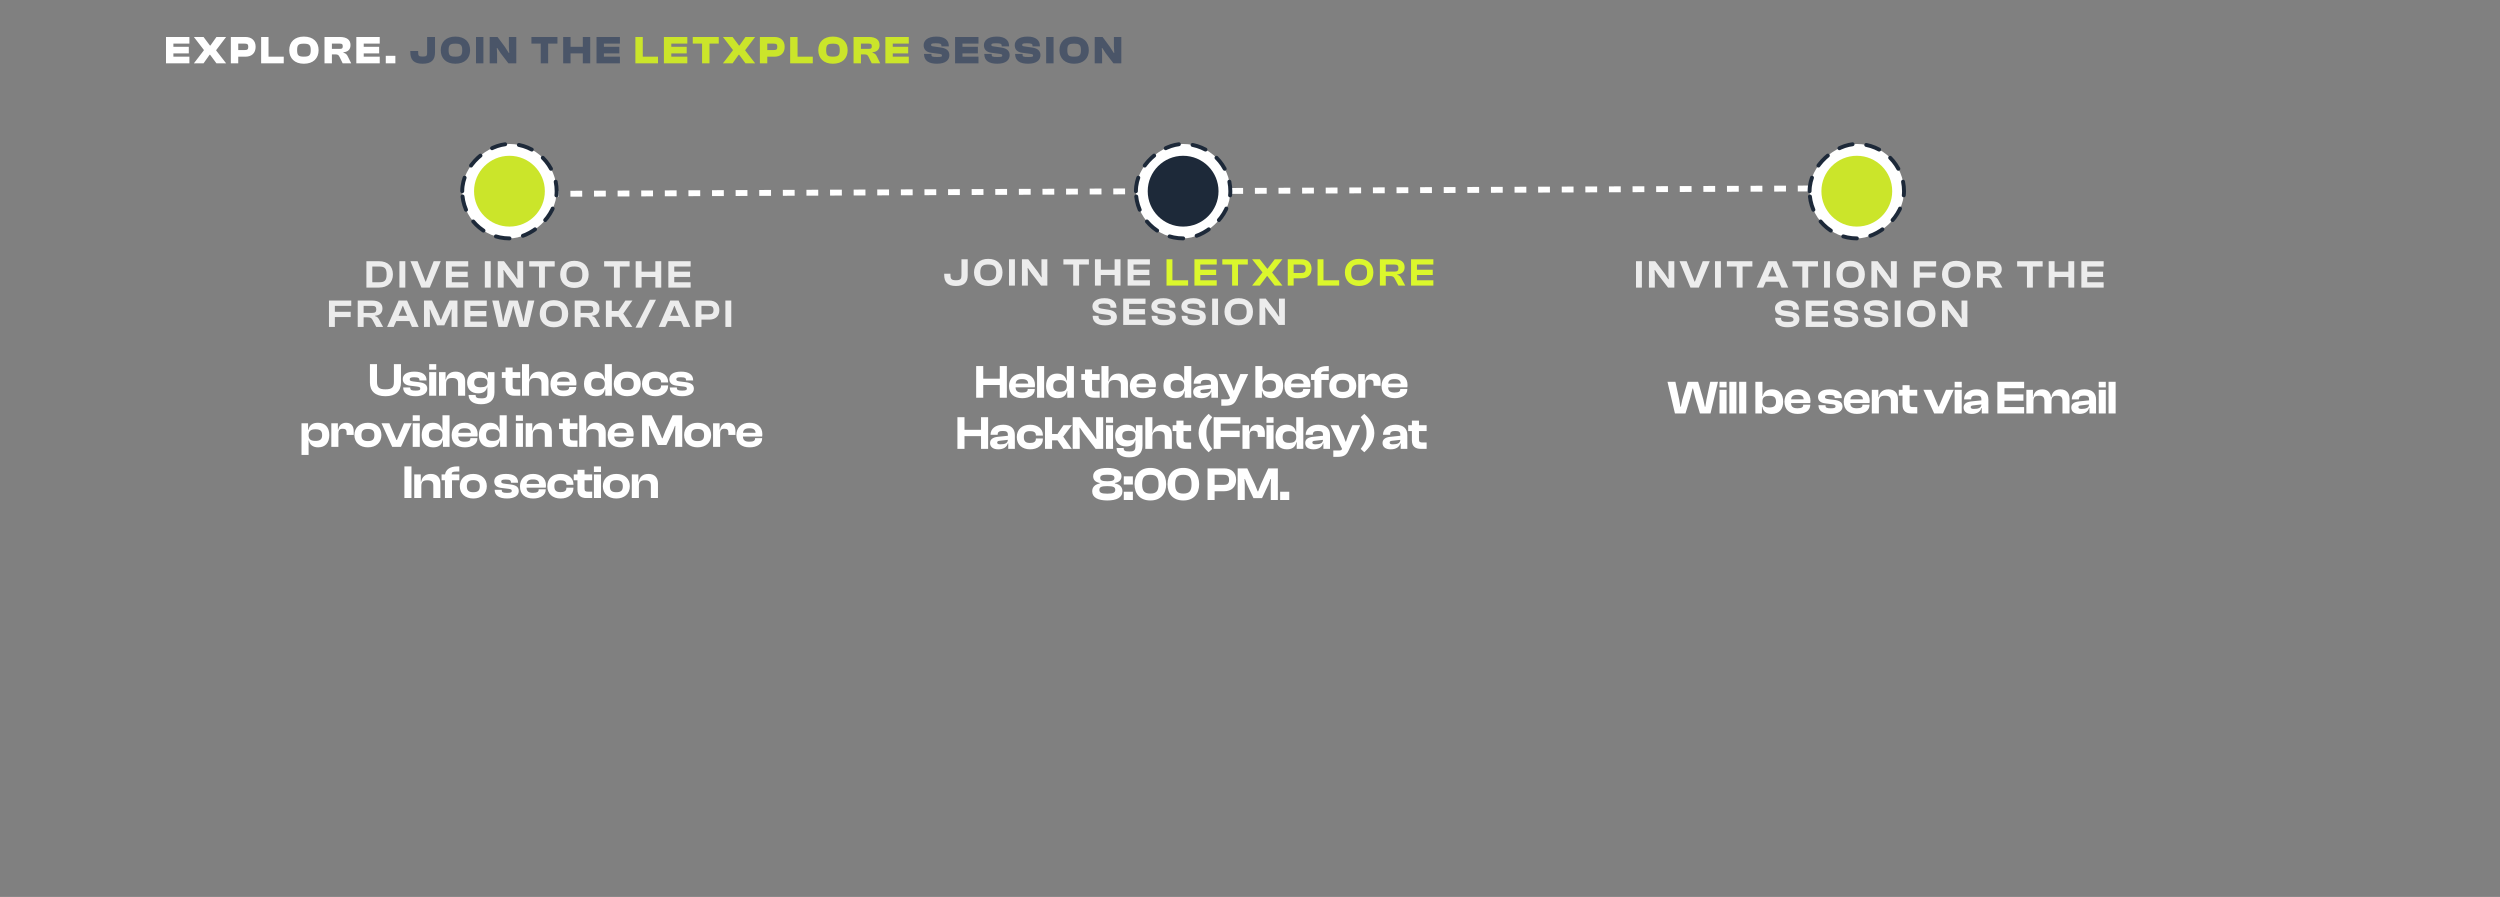 <svg width="1271" height="456" viewBox="0 0 1271 456" fill="none" xmlns="http://www.w3.org/2000/svg">
<rect x="0" y="0" width="1271" height="456" fill="#808080" stroke="none"/>
<g clip-path="url(#clip0_487_1300)">
<path d="M96.293 32.2H84.393V18.8H96.293V22.18H88.153V23.78H95.993V27.14H88.153V28.82H96.293V32.2ZM103.482 32.2H98.562L103.622 25.62V25.36L98.562 18.8H103.482L106.722 23.14H106.982L110.042 18.8H114.962L109.922 25.44V25.7L114.962 32.2H110.042L106.822 27.84H106.562L103.482 32.2ZM121.118 32.2H117.358V18.8H124.778C127.958 18.8 129.958 20.62 129.958 23.8C129.958 26.98 127.958 28.82 124.778 28.82H121.118V32.2ZM124.358 22.18H121.118V25.44H124.358C125.678 25.44 126.218 25.18 126.218 23.8C126.218 22.44 125.678 22.18 124.358 22.18ZM144.256 32.2H132.756V18.8H136.516V28.82H144.256V32.2ZM154.476 32.4C149.816 32.4 147.056 29.68 147.056 25.5C147.056 21.32 149.816 18.6 154.476 18.6C159.256 18.6 161.976 21.32 161.976 25.5C161.976 29.68 159.256 32.4 154.476 32.4ZM154.476 28.8C157.196 28.8 157.976 28.16 157.976 25.5C157.976 22.84 157.196 22.2 154.476 22.2C151.756 22.2 151.056 22.84 151.056 25.5C151.056 28.16 151.756 28.8 154.476 28.8ZM168.739 32.2H164.979V18.8H172.799C176.339 18.8 178.199 20.28 178.199 22.9C178.199 25.02 177.139 26.28 174.579 26.6V26.8C175.959 27.16 176.399 27.82 176.899 28.84L178.559 32.2H174.219L172.619 28.92C172.139 27.92 171.739 27.64 170.279 27.64H168.739V32.2ZM168.739 22.18V24.84H172.759C173.859 24.84 174.259 24.64 174.259 23.5C174.259 22.44 173.859 22.18 172.759 22.18H168.739ZM193.059 32.2H181.159V18.8H193.059V22.18H184.919V23.78H192.759V27.14H184.919V28.82H193.059V32.2ZM201.007 32.2H196.127V28.36H201.007V32.2Z" fill="white"/>
<path d="M214.855 32.4C210.275 32.4 208.595 30.34 208.595 26.46V25.94H212.595V26.42C212.595 28.24 212.695 28.76 214.855 28.76C216.995 28.76 217.155 28.28 217.155 26.62V18.8H221.155V26.66C221.155 30.4 219.455 32.4 214.855 32.4ZM231.496 32.4C226.836 32.4 224.076 29.68 224.076 25.5C224.076 21.32 226.836 18.6 231.496 18.6C236.276 18.6 238.996 21.32 238.996 25.5C238.996 29.68 236.276 32.4 231.496 32.4ZM231.496 28.8C234.216 28.8 234.996 28.16 234.996 25.5C234.996 22.84 234.216 22.2 231.496 22.2C228.776 22.2 228.076 22.84 228.076 25.5C228.076 28.16 228.776 28.8 231.496 28.8ZM245.758 32.2H241.998V18.8H245.758V32.2ZM252.719 32.2H248.959V18.8H252.959L256.679 23.82L258.639 26.9H258.899L258.719 23.98V18.8H262.479V32.2H258.479L254.519 27.04L252.819 24.4H252.559L252.719 26.96V32.2ZM278.679 32.2H274.919V22.18H270.179V18.8H283.399V22.18H278.679V32.2ZM290.067 32.2H286.307V18.8H290.067V23.78H296.307V18.8H300.067V32.2H296.307V27.16H290.067V32.2ZM315.168 32.2H303.268V18.8H315.168V22.18H307.028V23.78H314.868V27.14H307.028V28.82H315.168V32.2ZM476.385 32.4C472.285 32.4 469.785 30.94 469.785 27.54V27.42H473.545V27.84C473.545 28.74 473.865 28.98 476.385 28.98C478.665 28.98 478.905 28.8 478.905 28.2C478.905 27.72 478.645 27.52 477.545 27.38L473.345 26.82C470.845 26.48 469.585 25.14 469.585 22.98C469.585 20.84 471.245 18.6 476.085 18.6C480.345 18.6 482.385 20.46 482.385 23.46V23.58H478.625V23.28C478.625 22.32 478.205 22 475.685 22C473.765 22 473.345 22.26 473.345 22.84C473.345 23.26 473.585 23.46 474.305 23.56L478.505 24.18C481.785 24.66 482.665 26.34 482.665 28.06C482.665 30.36 480.905 32.4 476.385 32.4ZM497.457 32.2H485.557V18.8H497.457V22.18H489.317V23.78H497.157V27.14H489.317V28.82H497.457V32.2ZM507.026 32.4C502.926 32.4 500.426 30.94 500.426 27.54V27.42H504.186V27.84C504.186 28.74 504.506 28.98 507.026 28.98C509.306 28.98 509.546 28.8 509.546 28.2C509.546 27.72 509.286 27.52 508.186 27.38L503.986 26.82C501.486 26.48 500.226 25.14 500.226 22.98C500.226 20.84 501.886 18.6 506.726 18.6C510.986 18.6 513.026 20.46 513.026 23.46V23.58H509.266V23.28C509.266 22.32 508.846 22 506.326 22C504.406 22 503.986 22.26 503.986 22.84C503.986 23.26 504.226 23.46 504.946 23.56L509.146 24.18C512.426 24.66 513.306 26.34 513.306 28.06C513.306 30.36 511.546 32.4 507.026 32.4ZM522.698 32.4C518.598 32.4 516.098 30.94 516.098 27.54V27.42H519.858V27.84C519.858 28.74 520.178 28.98 522.698 28.98C524.978 28.98 525.218 28.8 525.218 28.2C525.218 27.72 524.958 27.52 523.858 27.38L519.658 26.82C517.158 26.48 515.898 25.14 515.898 22.98C515.898 20.84 517.558 18.6 522.398 18.6C526.658 18.6 528.698 20.46 528.698 23.46V23.58H524.938V23.28C524.938 22.32 524.518 22 521.998 22C520.078 22 519.658 22.26 519.658 22.84C519.658 23.26 519.898 23.46 520.618 23.56L524.818 24.18C528.098 24.66 528.978 26.34 528.978 28.06C528.978 30.36 527.218 32.4 522.698 32.4ZM535.63 32.2H531.87V18.8H535.63V32.2ZM546.05 32.4C541.39 32.4 538.63 29.68 538.63 25.5C538.63 21.32 541.39 18.6 546.05 18.6C550.83 18.6 553.55 21.32 553.55 25.5C553.55 29.68 550.83 32.4 546.05 32.4ZM546.05 28.8C548.77 28.8 549.55 28.16 549.55 25.5C549.55 22.84 548.77 22.2 546.05 22.2C543.33 22.2 542.63 22.84 542.63 25.5C542.63 28.16 543.33 28.8 546.05 28.8ZM560.313 32.2H556.553V18.8H560.553L564.273 23.82L566.233 26.9H566.493L566.313 23.98V18.8H570.073V32.2H566.073L562.113 27.04L560.413 24.4H560.153L560.313 26.96V32.2Z" fill="#4A5568"/>
<path d="M334.53 32.2H323.03V18.8H326.79V28.82H334.53V32.2ZM349.43 32.2H337.53V18.8H349.43V22.18H341.29V23.78H349.13V27.14H341.29V28.82H349.43V32.2ZM360.698 32.2H356.938V22.18H352.198V18.8H365.418V22.18H360.698V32.2ZM372.447 32.2H367.527L372.587 25.62V25.36L367.527 18.8H372.447L375.687 23.14H375.947L379.007 18.8H383.927L378.887 25.44V25.7L383.927 32.2H379.007L375.787 27.84H375.527L372.447 32.2ZM390.083 32.2H386.323V18.8H393.743C396.923 18.8 398.923 20.62 398.923 23.8C398.923 26.98 396.923 28.82 393.743 28.82H390.083V32.2ZM393.323 22.18H390.083V25.44H393.323C394.643 25.44 395.183 25.18 395.183 23.8C395.183 22.44 394.643 22.18 393.323 22.18ZM413.221 32.2H401.721V18.8H405.481V28.82H413.221V32.2ZM423.441 32.4C418.781 32.4 416.021 29.68 416.021 25.5C416.021 21.32 418.781 18.6 423.441 18.6C428.221 18.6 430.941 21.32 430.941 25.5C430.941 29.68 428.221 32.4 423.441 32.4ZM423.441 28.8C426.161 28.8 426.941 28.16 426.941 25.5C426.941 22.84 426.161 22.2 423.441 22.2C420.721 22.2 420.021 22.84 420.021 25.5C420.021 28.16 420.721 28.8 423.441 28.8ZM437.704 32.2H433.944V18.8H441.764C445.304 18.8 447.164 20.28 447.164 22.9C447.164 25.02 446.104 26.28 443.544 26.6V26.8C444.924 27.16 445.364 27.82 445.864 28.84L447.524 32.2H443.184L441.584 28.92C441.104 27.92 440.704 27.64 439.244 27.64H437.704V32.2ZM437.704 22.18V24.84H441.724C442.824 24.84 443.224 24.64 443.224 23.5C443.224 22.44 442.824 22.18 441.724 22.18H437.704ZM462.023 32.2H450.123V18.8H462.023V22.18H453.883V23.78H461.723V27.14H453.883V28.82H462.023V32.2Z" fill="#CBE52A"/>
<line x1="241.994" y1="98.7" x2="947.994" y2="95.708" stroke="white" stroke-width="3" stroke-dasharray="6 6"/>
<rect x="235" y="121.2" width="48" height="48" rx="24" transform="rotate(-90 235 121.2)" fill="white"/>
<rect x="235" y="121.2" width="48" height="48" rx="24" transform="rotate(-90 235 121.2)" stroke="#1D2939" stroke-width="2" stroke-linecap="round" stroke-linejoin="round" stroke-dasharray="7 7"/>
<circle cx="259" cy="97.2" r="18" transform="rotate(-90 259 97.2)" fill="#CBE52A"/>
<rect x="577.5" y="121.2" width="48" height="48" rx="24" transform="rotate(-90 577.5 121.2)" fill="white"/>
<rect x="577.5" y="121.2" width="48" height="48" rx="24" transform="rotate(-90 577.5 121.2)" stroke="#1D2939" stroke-width="2" stroke-linecap="round" stroke-linejoin="round" stroke-dasharray="7 7"/>
<circle cx="601.5" cy="97.2" r="18" transform="rotate(-90 601.5 97.2)" fill="#1D2939"/>
<rect x="920" y="121.2" width="48" height="48" rx="24" transform="rotate(-90 920 121.2)" fill="white"/>
<rect x="920" y="121.2" width="48" height="48" rx="24" transform="rotate(-90 920 121.2)" stroke="#1D2939" stroke-width="2" stroke-linecap="round" stroke-linejoin="round" stroke-dasharray="7 7"/>
<circle cx="944" cy="97.2" r="18" transform="rotate(-90 944 97.2)" fill="#CBE52A"/>
<path d="M192.738 146.2H186.278V132.8H192.738C197.038 132.8 199.758 135.3 199.758 139.5C199.758 143.7 197.038 146.2 192.738 146.2ZM192.738 135.5H189.278V143.5H192.738C195.458 143.5 196.558 142.72 196.558 139.5C196.558 136.28 195.458 135.5 192.738 135.5ZM206.06 146.2H203.06V132.8H206.06V146.2ZM218.51 146.2H214.23L208.67 132.8H212.29L216.31 143.16H216.51L220.47 132.8H224.07L218.51 146.2ZM238.048 146.2H226.708V132.8H238.048V135.5H229.708V138.12H237.748V140.8H229.708V143.5H238.048V146.2ZM249.489 146.2H246.489V132.8H249.489V146.2ZM256.06 146.2H253.06V132.8H256.26L261.06 139.14L262.9 141.96H263.12L262.98 139.26V132.8H265.98V146.2H262.78L257.84 139.8L256.14 137.28H255.94L256.06 139.74V146.2ZM277.031 146.2H274.031V135.5H269.051V132.8H282.011V135.5H277.031V146.2ZM291.987 146.4C287.547 146.4 284.787 143.68 284.787 139.5C284.787 135.32 287.547 132.6 291.987 132.6C296.527 132.6 299.267 135.32 299.267 139.5C299.267 143.68 296.527 146.4 291.987 146.4ZM291.987 143.52C294.927 143.52 296.067 142.48 296.067 139.5C296.067 136.52 294.927 135.48 291.987 135.48C289.047 135.48 287.967 136.52 287.967 139.5C287.967 142.48 289.047 143.52 291.987 143.52ZM315.121 146.2H312.121V135.5H307.141V132.8H320.101V135.5H315.121V146.2ZM326.177 146.2H323.177V132.8H326.177V138.12H333.177V132.8H336.177V146.2H333.177V140.82H326.177V146.2ZM351.126 146.2H339.786V132.8H351.126V135.5H342.786V138.12H350.826V140.8H342.786V143.5H351.126V146.2ZM170.245 166.2H167.245V152.8H178.585V155.5H170.245V158.52H178.285V161.2H170.245V166.2ZM184.863 166.2H181.863V152.8H189.263C192.563 152.8 194.443 154.26 194.443 156.82C194.443 159 193.183 160.3 190.663 160.54V160.7C191.863 161.02 192.323 161.66 192.822 162.6L194.763 166.2H191.283L189.443 162.72C188.903 161.68 188.403 161.34 186.843 161.34H184.863V166.2ZM184.863 155.5V159.08H189.243C190.663 159.08 191.303 158.68 191.303 157.28C191.303 155.96 190.663 155.5 189.243 155.5H184.863ZM200.17 166.2H196.81L202.67 152.8H206.95L212.85 166.2H209.41L208.15 163.24H201.45L200.17 166.2ZM203.87 157.62L202.61 160.54H206.99L205.73 157.62L204.91 155.54H204.69L203.87 157.62ZM218.55 166.2H215.55V152.8H219.61L222.75 159.4L224.01 162.54H224.23L225.45 159.4L228.49 152.8H232.57V166.2H229.57V159.4L229.67 157.3H229.45L228.67 159.4L225.87 165.4H222.23L219.43 159.4L218.65 157.3H218.43L218.55 159.4V166.2ZM247.484 166.2H236.144V152.8H247.484V155.5H239.144V158.12H247.184V160.8H239.144V163.5H247.484V166.2ZM257.879 166.2H253.419L250.259 152.8H253.619L255.239 160.4L255.699 163.34H255.919L256.539 160.4L258.779 152.8H263.239L265.459 160.4L266.079 163.34H266.299L266.759 160.4L268.379 152.8H271.659L268.479 166.2H264.019L262.019 159.5L261.079 155.64H260.859L259.919 159.5L257.879 166.2ZM281.595 166.4C277.155 166.4 274.395 163.68 274.395 159.5C274.395 155.32 277.155 152.6 281.595 152.6C286.135 152.6 288.875 155.32 288.875 159.5C288.875 163.68 286.135 166.4 281.595 166.4ZM281.595 163.52C284.535 163.52 285.675 162.48 285.675 159.5C285.675 156.52 284.535 155.48 281.595 155.48C278.655 155.48 277.575 156.52 277.575 159.5C277.575 162.48 278.655 163.52 281.595 163.52ZM295.183 166.2H292.183V152.8H299.583C302.883 152.8 304.763 154.26 304.763 156.82C304.763 159 303.503 160.3 300.983 160.54V160.7C302.183 161.02 302.643 161.66 303.143 162.6L305.083 166.2H301.603L299.763 162.72C299.223 161.68 298.723 161.34 297.163 161.34H295.183V166.2ZM295.183 155.5V159.08H299.563C300.983 159.08 301.623 158.68 301.623 157.28C301.623 155.96 300.983 155.5 299.563 155.5H295.183ZM311.03 166.2H308.03V152.8H311.03V158.12H314.37L317.93 152.8H321.53L316.87 159.4L321.47 166.2H317.87L314.41 161.04H311.03V166.2ZM326.288 166.6H323.088L330.288 152.4H333.488L326.288 166.6ZM338.24 166.2H334.88L340.74 152.8H345.02L350.92 166.2H347.48L346.22 163.24H339.52L338.24 166.2ZM341.94 157.62L340.68 160.54H345.06L343.8 157.62L342.98 155.54H342.76L341.94 157.62ZM356.62 166.2H353.62V152.8H360.62C363.72 152.8 365.72 154.56 365.72 157.64C365.72 160.72 363.72 162.5 360.62 162.5H356.62V166.2ZM360.3 155.5H356.62V159.8H360.3C361.96 159.8 362.74 159.32 362.74 157.64C362.74 156 361.96 155.5 360.3 155.5ZM371.784 166.2H368.784V152.8H371.784V166.2Z" fill="white" fill-opacity="0.85"/>
<path d="M195.963 201.44C190.731 201.44 188.067 198.8 188.067 194.48V185.12H191.667V194.216C191.667 196.952 192.699 197.936 195.963 197.936C199.251 197.936 200.259 196.952 200.259 194.216V185.12H203.859V194.48C203.859 198.8 201.219 201.44 195.963 201.44ZM211.264 201.44C207.208 201.44 204.976 199.856 204.976 197.072V197H208.576V197.216C208.576 198.296 209.248 198.584 211.288 198.584C213.208 198.584 213.664 198.272 213.664 197.552C213.664 196.88 213.304 196.688 211.888 196.496L208.504 196.088C206.104 195.824 204.76 194.744 204.76 192.728C204.76 190.616 206.56 188.936 210.688 188.936C214.624 188.936 216.856 190.424 216.856 193.352V193.424H213.256V193.28C213.256 192.296 212.776 191.792 210.568 191.792C208.768 191.792 208.312 192.104 208.312 192.872C208.312 193.496 208.648 193.76 210.232 193.952L212.8 194.264C216.016 194.624 217.216 195.704 217.216 197.696C217.216 199.952 214.984 201.44 211.264 201.44ZM221.788 187.952H218.188V185.12H221.788V187.952ZM221.788 201.2H218.188V189.176H221.788V201.2ZM226.792 201.2H223.192V189.176H226.528V192.872H226.744C227.056 190.856 228.496 188.936 231.64 188.936C234.928 188.936 236.488 191.048 236.488 193.712V201.2H232.888V194.912C232.888 192.992 232.096 192.176 229.888 192.176C227.608 192.176 226.792 193.088 226.792 195.128V201.2ZM243.11 199.976C239.534 199.976 237.47 197.84 237.47 194.456C237.47 191.096 239.654 188.936 243.254 188.936C245.702 188.936 247.454 189.992 247.838 192.08H248.03V189.176H251.39V199.448C251.39 203.648 248.846 205.52 244.55 205.52C240.662 205.52 238.214 203.792 238.214 200.768H241.814C241.814 202.112 242.342 202.52 244.79 202.52C247.094 202.52 247.79 202.04 247.79 199.688V196.976H247.598C247.214 198.752 245.798 199.976 243.11 199.976ZM241.094 194.456C241.094 196.232 242.102 196.88 244.358 196.88C246.662 196.88 247.79 196.232 247.79 194.576V194.312C247.79 192.68 246.638 192.056 244.406 192.056C242.102 192.056 241.094 192.68 241.094 194.456ZM264.514 201.2H261.538C258.73 201.2 257.026 199.88 257.026 196.856V192.152H255.13V189.176H257.026V186.848H260.626V189.176H264.514V192.152H260.626V196.448C260.626 197.648 261.082 197.96 262.354 197.96H264.514V201.2ZM268.982 201.2H265.382V185.12H268.982V192.848H269.174C269.558 190.808 270.974 188.936 274.046 188.936C277.286 188.936 278.87 191.048 278.87 193.832V201.2H275.27V194.912C275.27 192.896 274.406 192.176 272.15 192.176C269.726 192.176 268.982 193.16 268.982 195.176V201.2ZM286.591 201.44C282.583 201.44 279.847 199.472 279.847 195.2C279.847 191.36 282.559 188.936 286.519 188.936C290.455 188.936 293.071 191 293.071 194.768C293.071 195.2 293.023 195.512 292.975 195.92H283.183C283.279 197.768 284.143 198.56 286.471 198.56C288.607 198.56 289.351 198.008 289.351 196.976V196.736H292.951V197C292.951 199.616 290.407 201.44 286.591 201.44ZM286.447 191.744C284.311 191.744 283.399 192.464 283.231 194.024H289.615C289.519 192.44 288.559 191.744 286.447 191.744ZM302.716 201.44C298.972 201.44 296.908 198.992 296.908 195.2C296.908 191.36 298.948 188.936 302.524 188.936C305.38 188.936 306.844 190.352 307.252 192.368H307.468V185.12H311.068V201.2H307.708V197.864H307.516C307.06 200.24 305.476 201.44 302.716 201.44ZM300.556 195.2C300.556 197.384 301.636 198.152 303.94 198.152C306.22 198.152 307.468 197.36 307.468 195.272V195.08C307.468 192.992 306.244 192.224 303.94 192.224C301.636 192.224 300.556 192.992 300.556 195.2ZM318.901 201.44C314.797 201.44 312.037 198.992 312.037 195.2C312.037 191.36 314.797 188.936 318.901 188.936C323.005 188.936 325.765 191.36 325.765 195.2C325.765 198.992 323.005 201.44 318.901 201.44ZM318.901 198.248C321.325 198.248 322.189 197.312 322.189 195.2C322.189 193.088 321.325 192.104 318.901 192.104C316.453 192.104 315.613 193.088 315.613 195.2C315.613 197.312 316.453 198.248 318.901 198.248ZM333.163 201.44C329.035 201.44 326.395 198.992 326.395 195.2C326.395 191.36 329.035 188.936 333.163 188.936C337.027 188.936 339.667 191 339.667 194.12V194.456H336.091V194.264C336.091 192.728 334.963 192.176 333.091 192.176C330.955 192.176 329.971 192.968 329.971 195.2C329.971 197.408 330.955 198.2 333.091 198.2C334.963 198.2 336.091 197.648 336.091 196.112V195.92H339.667V196.256C339.667 199.352 337.027 201.44 333.163 201.44ZM346.808 201.44C342.752 201.44 340.52 199.856 340.52 197.072V197H344.12V197.216C344.12 198.296 344.792 198.584 346.832 198.584C348.752 198.584 349.208 198.272 349.208 197.552C349.208 196.88 348.848 196.688 347.432 196.496L344.048 196.088C341.648 195.824 340.304 194.744 340.304 192.728C340.304 190.616 342.104 188.936 346.232 188.936C350.168 188.936 352.4 190.424 352.4 193.352V193.424H348.8V193.28C348.8 192.296 348.32 191.792 346.112 191.792C344.312 191.792 343.856 192.104 343.856 192.872C343.856 193.496 344.192 193.76 345.776 193.952L348.344 194.264C351.56 194.624 352.76 195.704 352.76 197.696C352.76 199.952 350.528 201.44 346.808 201.44ZM156.887 231.28H153.287V215.176H156.623V218.464H156.863C157.295 216.16 158.831 214.936 161.663 214.936C165.359 214.936 167.423 217.384 167.423 221.2C167.423 225.016 165.407 227.44 161.783 227.44C158.999 227.44 157.463 226.072 157.055 223.96H156.887V231.28ZM156.887 221.368C156.887 223.432 158.135 224.152 160.391 224.152C162.695 224.152 163.775 223.384 163.775 221.2C163.775 218.992 162.695 218.248 160.415 218.248C158.087 218.248 156.887 219.04 156.887 221.176V221.368ZM172.04 227.2H168.44V215.176H171.776V218.368H171.992C172.328 216.424 173.6 214.936 176.024 214.936C178.712 214.936 179.816 216.784 179.816 219.136V221.128H176.216V219.88C176.216 218.56 175.688 217.984 174.224 217.984C172.616 217.984 172.04 218.728 172.04 220.24V227.2ZM187.048 227.44C182.944 227.44 180.184 224.992 180.184 221.2C180.184 217.36 182.944 214.936 187.048 214.936C191.152 214.936 193.912 217.36 193.912 221.2C193.912 224.992 191.152 227.44 187.048 227.44ZM187.048 224.248C189.472 224.248 190.336 223.312 190.336 221.2C190.336 219.088 189.472 218.104 187.048 218.104C184.6 218.104 183.76 219.088 183.76 221.2C183.76 223.312 184.6 224.248 187.048 224.248ZM203.854 227.2H199.414L193.942 215.176H197.95L201.55 223.696H201.79L205.414 215.176H209.35L203.854 227.2ZM213.42 213.952H209.82V211.12H213.42V213.952ZM213.42 227.2H209.82V215.176H213.42V227.2ZM220.201 227.44C216.457 227.44 214.393 224.992 214.393 221.2C214.393 217.36 216.433 214.936 220.009 214.936C222.865 214.936 224.329 216.352 224.737 218.368H224.953V211.12H228.553V227.2H225.193V223.864H225.001C224.545 226.24 222.961 227.44 220.201 227.44ZM218.041 221.2C218.041 223.384 219.121 224.152 221.425 224.152C223.705 224.152 224.953 223.36 224.953 221.272V221.08C224.953 218.992 223.729 218.224 221.425 218.224C219.121 218.224 218.041 218.992 218.041 221.2ZM236.362 227.44C232.354 227.44 229.618 225.472 229.618 221.2C229.618 217.36 232.33 214.936 236.29 214.936C240.226 214.936 242.842 217 242.842 220.768C242.842 221.2 242.794 221.512 242.746 221.92H232.954C233.05 223.768 233.914 224.56 236.242 224.56C238.378 224.56 239.122 224.008 239.122 222.976V222.736H242.722V223C242.722 225.616 240.178 227.44 236.362 227.44ZM236.218 217.744C234.082 217.744 233.17 218.464 233.002 220.024H239.386C239.29 218.44 238.33 217.744 236.218 217.744ZM249.264 227.44C245.52 227.44 243.456 224.992 243.456 221.2C243.456 217.36 245.496 214.936 249.072 214.936C251.928 214.936 253.392 216.352 253.8 218.368H254.016V211.12H257.616V227.2H254.256V223.864H254.064C253.608 226.24 252.024 227.44 249.264 227.44ZM247.104 221.2C247.104 223.384 248.184 224.152 250.488 224.152C252.768 224.152 254.016 223.36 254.016 221.272V221.08C254.016 218.992 252.792 218.224 250.488 218.224C248.184 218.224 247.104 218.992 247.104 221.2ZM265.864 213.952H262.264V211.12H265.864V213.952ZM265.864 227.2H262.264V215.176H265.864V227.2ZM270.869 227.2H267.269V215.176H270.605V218.872H270.821C271.133 216.856 272.573 214.936 275.717 214.936C279.005 214.936 280.565 217.048 280.565 219.712V227.2H276.965V220.912C276.965 218.992 276.173 218.176 273.965 218.176C271.685 218.176 270.869 219.088 270.869 221.128V227.2ZM293.601 227.2H290.625C287.817 227.2 286.113 225.88 286.113 222.856V218.152H284.217V215.176H286.113V212.848H289.713V215.176H293.601V218.152H289.713V222.448C289.713 223.648 290.169 223.96 291.441 223.96H293.601V227.2ZM298.069 227.2H294.469V211.12H298.069V218.848H298.261C298.645 216.808 300.061 214.936 303.133 214.936C306.373 214.936 307.957 217.048 307.957 219.832V227.2H304.357V220.912C304.357 218.896 303.493 218.176 301.237 218.176C298.813 218.176 298.069 219.16 298.069 221.176V227.2ZM315.678 227.44C311.67 227.44 308.934 225.472 308.934 221.2C308.934 217.36 311.646 214.936 315.606 214.936C319.542 214.936 322.158 217 322.158 220.768C322.158 221.2 322.11 221.512 322.062 221.92H312.27C312.366 223.768 313.23 224.56 315.558 224.56C317.694 224.56 318.438 224.008 318.438 222.976V222.736H322.038V223C322.038 225.616 319.494 227.44 315.678 227.44ZM315.534 217.744C313.398 217.744 312.486 218.464 312.318 220.024H318.702C318.606 218.44 317.646 217.744 315.534 217.744ZM330.028 227.2H326.428V211.12H331.3L335.068 219.04L336.58 222.808H336.844L338.308 219.04L341.956 211.12H346.852V227.2H343.252V219.04L343.372 216.52H343.108L342.172 219.04L338.812 226.24H334.444L331.084 219.04L330.148 216.52H329.884L330.028 219.04V227.2ZM354.668 227.44C350.564 227.44 347.804 224.992 347.804 221.2C347.804 217.36 350.564 214.936 354.668 214.936C358.772 214.936 361.532 217.36 361.532 221.2C361.532 224.992 358.772 227.44 354.668 227.44ZM354.668 224.248C357.092 224.248 357.956 223.312 357.956 221.2C357.956 219.088 357.092 218.104 354.668 218.104C352.22 218.104 351.38 219.088 351.38 221.2C351.38 223.312 352.22 224.248 354.668 224.248ZM366.122 227.2H362.522V215.176H365.858V218.368H366.074C366.41 216.424 367.682 214.936 370.106 214.936C372.794 214.936 373.898 216.784 373.898 219.136V221.128H370.298V219.88C370.298 218.56 369.77 217.984 368.306 217.984C366.698 217.984 366.122 218.728 366.122 220.24V227.2ZM381.106 227.44C377.098 227.44 374.362 225.472 374.362 221.2C374.362 217.36 377.074 214.936 381.034 214.936C384.97 214.936 387.586 217 387.586 220.768C387.586 221.2 387.538 221.512 387.49 221.92H377.698C377.794 223.768 378.658 224.56 380.986 224.56C383.122 224.56 383.866 224.008 383.866 222.976V222.736H387.466V223C387.466 225.616 384.922 227.44 381.106 227.44ZM380.962 217.744C378.826 217.744 377.914 218.464 377.746 220.024H384.13C384.034 218.44 383.074 217.744 380.962 217.744ZM209.196 253.2H205.596V237.12H209.196V253.2ZM214.2 253.2H210.6V241.176H213.936V244.872H214.152C214.464 242.856 215.904 240.936 219.048 240.936C222.336 240.936 223.896 243.048 223.896 245.712V253.2H220.296V246.912C220.296 244.992 219.504 244.176 217.296 244.176C215.016 244.176 214.2 245.088 214.2 247.128V253.2ZM229.798 253.2H226.198V244.152H224.494V241.176H226.27C226.654 238.752 228.766 237.12 232.462 237.12H233.518V239.736H231.886C230.302 239.736 229.558 240 229.654 241.176H233.518V244.152H229.798V253.2ZM240.634 253.44C236.53 253.44 233.77 250.992 233.77 247.2C233.77 243.36 236.53 240.936 240.634 240.936C244.738 240.936 247.498 243.36 247.498 247.2C247.498 250.992 244.738 253.44 240.634 253.44ZM240.634 250.248C243.058 250.248 243.922 249.312 243.922 247.2C243.922 245.088 243.058 244.104 240.634 244.104C238.186 244.104 237.346 245.088 237.346 247.2C237.346 249.312 238.186 250.248 240.634 250.248ZM257.784 253.44C253.728 253.44 251.496 251.856 251.496 249.072V249H255.096V249.216C255.096 250.296 255.768 250.584 257.808 250.584C259.728 250.584 260.184 250.272 260.184 249.552C260.184 248.88 259.824 248.688 258.408 248.496L255.024 248.088C252.624 247.824 251.28 246.744 251.28 244.728C251.28 242.616 253.08 240.936 257.208 240.936C261.144 240.936 263.376 242.424 263.376 245.352V245.424H259.776V245.28C259.776 244.296 259.296 243.792 257.088 243.792C255.288 243.792 254.832 244.104 254.832 244.872C254.832 245.496 255.168 245.76 256.752 245.952L259.32 246.264C262.536 246.624 263.736 247.704 263.736 249.696C263.736 251.952 261.504 253.44 257.784 253.44ZM271.092 253.44C267.084 253.44 264.348 251.472 264.348 247.2C264.348 243.36 267.06 240.936 271.02 240.936C274.956 240.936 277.572 243 277.572 246.768C277.572 247.2 277.524 247.512 277.476 247.92H267.684C267.78 249.768 268.644 250.56 270.972 250.56C273.108 250.56 273.852 250.008 273.852 248.976V248.736H277.452V249C277.452 251.616 274.908 253.44 271.092 253.44ZM270.948 243.744C268.812 243.744 267.9 244.464 267.732 246.024H274.116C274.02 244.44 273.06 243.744 270.948 243.744ZM285.027 253.44C280.899 253.44 278.259 250.992 278.259 247.2C278.259 243.36 280.899 240.936 285.027 240.936C288.891 240.936 291.531 243 291.531 246.12V246.456H287.955V246.264C287.955 244.728 286.827 244.176 284.955 244.176C282.819 244.176 281.835 244.968 281.835 247.2C281.835 249.408 282.819 250.2 284.955 250.2C286.827 250.2 287.955 249.648 287.955 248.112V247.92H291.531V248.256C291.531 251.352 288.891 253.44 285.027 253.44ZM301.072 253.2H298.096C295.288 253.2 293.584 251.88 293.584 248.856V244.152H291.688V241.176H293.584V238.848H297.184V241.176H301.072V244.152H297.184V248.448C297.184 249.648 297.64 249.96 298.912 249.96H301.072V253.2ZM305.54 239.952H301.94V237.12H305.54V239.952ZM305.54 253.2H301.94V241.176H305.54V253.2ZM313.353 253.44C309.249 253.44 306.489 250.992 306.489 247.2C306.489 243.36 309.249 240.936 313.353 240.936C317.457 240.936 320.217 243.36 320.217 247.2C320.217 250.992 317.457 253.44 313.353 253.44ZM313.353 250.248C315.777 250.248 316.641 249.312 316.641 247.2C316.641 245.088 315.777 244.104 313.353 244.104C310.905 244.104 310.065 245.088 310.065 247.2C310.065 249.312 310.905 250.248 313.353 250.248ZM324.807 253.2H321.207V241.176H324.543V244.872H324.759C325.071 242.856 326.511 240.936 329.655 240.936C332.943 240.936 334.503 243.048 334.503 245.712V253.2H330.903V246.912C330.903 244.992 330.111 244.176 327.903 244.176C325.623 244.176 324.807 245.088 324.807 247.128V253.2Z" fill="white"/>
<path d="M485.987 145.4C481.647 145.4 480.027 143.3 480.027 139.76V139.18H483.207V139.76C483.207 141.74 483.607 142.48 485.987 142.48C488.347 142.48 488.807 141.78 488.807 139.9V131.8H491.987V139.9C491.987 143.34 490.347 145.4 485.987 145.4ZM502.395 145.4C497.955 145.4 495.195 142.68 495.195 138.5C495.195 134.32 497.955 131.6 502.395 131.6C506.935 131.6 509.675 134.32 509.675 138.5C509.675 142.68 506.935 145.4 502.395 145.4ZM502.395 142.52C505.335 142.52 506.475 141.48 506.475 138.5C506.475 135.52 505.335 134.48 502.395 134.48C499.455 134.48 498.375 135.52 498.375 138.5C498.375 141.48 499.455 142.52 502.395 142.52ZM515.984 145.2H512.984V131.8H515.984V145.2ZM522.554 145.2H519.554V131.8H522.754L527.554 138.14L529.394 140.96H529.614L529.474 138.26V131.8H532.474V145.2H529.274L524.334 138.8L522.634 136.28H522.434L522.554 138.74V145.2ZM548.612 145.2H545.612V134.5H540.632V131.8H553.592V134.5H548.612V145.2ZM559.667 145.2H556.667V131.8H559.667V137.12H566.667V131.8H569.667V145.2H566.667V139.82H559.667V145.2ZM584.617 145.2H573.277V131.8H584.617V134.5H576.277V137.12H584.317V139.8H576.277V142.5H584.617V145.2ZM561.855 165.4C557.795 165.4 555.515 163.8 555.515 160.68V160.56H558.515V160.92C558.515 162.16 559.135 162.66 561.855 162.66C564.255 162.66 564.815 162.3 564.815 161.4C564.815 160.58 564.355 160.28 562.975 160.04L559.215 159.5C556.815 159.12 555.395 157.92 555.395 155.74C555.395 153.72 557.035 151.6 561.535 151.6C565.655 151.6 567.575 153.5 567.575 156.32V156.44H564.555V156.16C564.555 154.88 563.895 154.34 561.235 154.34C559.075 154.34 558.415 154.76 558.415 155.62C558.415 156.4 558.855 156.68 559.975 156.88L563.735 157.48C566.735 157.96 567.815 159.42 567.815 161.26C567.815 163.44 566.115 165.4 561.855 165.4ZM582.376 165.2H571.036V151.8H582.376V154.5H574.036V157.12H582.076V159.8H574.036V162.5H582.376V165.2ZM591.812 165.4C587.752 165.4 585.472 163.8 585.472 160.68V160.56H588.472V160.92C588.472 162.16 589.092 162.66 591.812 162.66C594.212 162.66 594.772 162.3 594.772 161.4C594.772 160.58 594.312 160.28 592.932 160.04L589.172 159.5C586.772 159.12 585.352 157.92 585.352 155.74C585.352 153.72 586.992 151.6 591.492 151.6C595.612 151.6 597.532 153.5 597.532 156.32V156.44H594.512V156.16C594.512 154.88 593.852 154.34 591.192 154.34C589.032 154.34 588.372 154.76 588.372 155.62C588.372 156.4 588.812 156.68 589.932 156.88L593.692 157.48C596.692 157.96 597.772 159.42 597.772 161.26C597.772 163.44 596.072 165.4 591.812 165.4ZM607.073 165.4C603.013 165.4 600.733 163.8 600.733 160.68V160.56H603.733V160.92C603.733 162.16 604.353 162.66 607.073 162.66C609.473 162.66 610.033 162.3 610.033 161.4C610.033 160.58 609.573 160.28 608.193 160.04L604.433 159.5C602.033 159.12 600.613 157.92 600.613 155.74C600.613 153.72 602.253 151.6 606.753 151.6C610.873 151.6 612.793 153.5 612.793 156.32V156.44H609.773V156.16C609.773 154.88 609.113 154.34 606.453 154.34C604.293 154.34 603.633 154.76 603.633 155.62C603.633 156.4 604.073 156.68 605.193 156.88L608.953 157.48C611.953 157.96 613.033 159.42 613.033 161.26C613.033 163.44 611.333 165.4 607.073 165.4ZM619.255 165.2H616.255V151.8H619.255V165.2ZM629.725 165.4C625.285 165.4 622.525 162.68 622.525 158.5C622.525 154.32 625.285 151.6 629.725 151.6C634.265 151.6 637.005 154.32 637.005 158.5C637.005 162.68 634.265 165.4 629.725 165.4ZM629.725 162.52C632.665 162.52 633.805 161.48 633.805 158.5C633.805 155.52 632.665 154.48 629.725 154.48C626.785 154.48 625.705 155.52 625.705 158.5C625.705 161.48 626.785 162.52 629.725 162.52ZM643.314 165.2H640.314V151.8H643.514L648.314 158.14L650.154 160.96H650.374L650.234 158.26V151.8H653.234V165.2H650.034L645.094 158.8L643.394 156.28H643.194L643.314 158.74V165.2Z" fill="white" fill-opacity="0.85"/>
<path d="M604.038 145.2H593.058V131.8H596.058V142.5H604.038V145.2ZM618.585 145.2H607.245V131.8H618.585V134.5H610.245V137.12H618.285V139.8H610.245V142.5H618.585V145.2ZM629.401 145.2H626.401V134.5H621.421V131.8H634.381V134.5H629.401V145.2ZM640.476 145.2H636.556L641.776 138.58V138.36L636.556 131.8H640.476L644.236 136.58H644.456L648.076 131.8H651.996L646.796 138.42V138.64L651.996 145.2H648.076L644.336 140.36H644.116L640.476 145.2ZM657.691 145.2H654.691V131.8H661.691C664.791 131.8 666.791 133.56 666.791 136.64C666.791 139.72 664.791 141.5 661.691 141.5H657.691V145.2ZM661.371 134.5H657.691V138.8H661.371C663.031 138.8 663.811 138.32 663.811 136.64C663.811 135 663.031 134.5 661.371 134.5ZM680.835 145.2H669.855V131.8H672.855V142.5H680.835V145.2ZM690.942 145.4C686.502 145.4 683.742 142.68 683.742 138.5C683.742 134.32 686.502 131.6 690.942 131.6C695.482 131.6 698.222 134.32 698.222 138.5C698.222 142.68 695.482 145.4 690.942 145.4ZM690.942 142.52C693.882 142.52 695.022 141.48 695.022 138.5C695.022 135.52 693.882 134.48 690.942 134.48C688.002 134.48 686.922 135.52 686.922 138.5C686.922 141.48 688.002 142.52 690.942 142.52ZM704.53 145.2H701.53V131.8H708.93C712.23 131.8 714.11 133.26 714.11 135.82C714.11 138 712.85 139.3 710.33 139.54V139.7C711.53 140.02 711.99 140.66 712.49 141.6L714.43 145.2H710.95L709.11 141.72C708.57 140.68 708.07 140.34 706.51 140.34H704.53V145.2ZM704.53 134.5V138.08H708.91C710.33 138.08 710.97 137.68 710.97 136.28C710.97 134.96 710.33 134.5 708.91 134.5H704.53ZM728.718 145.2H717.378V131.8H728.718V134.5H720.378V137.12H728.418V139.8H720.378V142.5H728.718V145.2Z" fill="#DBF72C"/>
<path d="M499.882 202.2H496.282V186.12H499.882V192.504H508.282V186.12H511.882V202.2H508.282V195.744H499.882V202.2ZM519.717 202.44C515.709 202.44 512.973 200.472 512.973 196.2C512.973 192.36 515.685 189.936 519.645 189.936C523.581 189.936 526.197 192 526.197 195.768C526.197 196.2 526.149 196.512 526.101 196.92H516.309C516.405 198.768 517.269 199.56 519.597 199.56C521.733 199.56 522.477 199.008 522.477 197.976V197.736H526.077V198C526.077 200.616 523.533 202.44 519.717 202.44ZM519.573 192.744C517.437 192.744 516.525 193.464 516.357 195.024H522.741C522.645 193.44 521.685 192.744 519.573 192.744ZM530.844 202.2H527.244V186.12H530.844V202.2ZM537.624 202.44C533.88 202.44 531.816 199.992 531.816 196.2C531.816 192.36 533.856 189.936 537.432 189.936C540.288 189.936 541.752 191.352 542.16 193.368H542.376V186.12H545.976V202.2H542.616V198.864H542.424C541.968 201.24 540.384 202.44 537.624 202.44ZM535.464 196.2C535.464 198.384 536.544 199.152 538.848 199.152C541.128 199.152 542.376 198.36 542.376 196.272V196.08C542.376 193.992 541.152 193.224 538.848 193.224C536.544 193.224 535.464 193.992 535.464 196.2ZM559.096 202.2H556.12C553.312 202.2 551.608 200.88 551.608 197.856V193.152H549.712V190.176H551.608V187.848H555.208V190.176H559.096V193.152H555.208V197.448C555.208 198.648 555.664 198.96 556.936 198.96H559.096V202.2ZM563.564 202.2H559.964V186.12H563.564V193.848H563.756C564.14 191.808 565.556 189.936 568.628 189.936C571.868 189.936 573.452 192.048 573.452 194.832V202.2H569.852V195.912C569.852 193.896 568.988 193.176 566.732 193.176C564.308 193.176 563.564 194.16 563.564 196.176V202.2ZM581.173 202.44C577.165 202.44 574.429 200.472 574.429 196.2C574.429 192.36 577.141 189.936 581.101 189.936C585.037 189.936 587.653 192 587.653 195.768C587.653 196.2 587.605 196.512 587.557 196.92H577.765C577.861 198.768 578.725 199.56 581.053 199.56C583.189 199.56 583.933 199.008 583.933 197.976V197.736H587.533V198C587.533 200.616 584.989 202.44 581.173 202.44ZM581.029 192.744C578.893 192.744 577.981 193.464 577.813 195.024H584.197C584.101 193.44 583.141 192.744 581.029 192.744ZM597.299 202.44C593.555 202.44 591.491 199.992 591.491 196.2C591.491 192.36 593.531 189.936 597.107 189.936C599.963 189.936 601.427 191.352 601.835 193.368H602.051V186.12H605.651V202.2H602.291V198.864H602.099C601.643 201.24 600.059 202.44 597.299 202.44ZM595.139 196.2C595.139 198.384 596.219 199.152 598.523 199.152C600.803 199.152 602.051 198.36 602.051 196.272V196.08C602.051 193.992 600.827 193.224 598.523 193.224C596.219 193.224 595.139 193.992 595.139 196.2ZM610.771 202.44C608.179 202.44 606.619 201.24 606.619 199.224C606.619 197.448 607.939 196.344 610.507 196.08L615.667 195.552V195.096C615.667 193.536 614.971 193.104 613.051 193.104C611.227 193.104 610.483 193.584 610.483 194.952V195.048H606.859V194.976C606.859 192 609.355 189.936 613.315 189.936C617.323 189.936 619.219 192 619.219 195.144V202.2H615.859V199.44H615.667C615.115 201.312 613.435 202.44 610.771 202.44ZM610.243 198.984C610.243 199.632 610.747 199.896 611.803 199.896C614.251 199.896 615.571 199.32 615.667 197.616L611.491 198.096C610.627 198.168 610.243 198.408 610.243 198.984ZM622.868 206.28H620.9V203.016H623.852C624.74 203.016 625.124 202.776 625.364 202.248L619.484 190.176H623.564L626.108 195.672L627.116 198.504H627.356L628.316 195.648L630.596 190.176H634.604L628.652 203.064C627.5 205.584 625.892 206.28 622.868 206.28ZM641.55 202.2H638.214V186.12H641.814V193.368H642.006C642.414 191.352 643.878 189.936 646.734 189.936C650.334 189.936 652.35 192.36 652.35 196.2C652.35 199.992 650.31 202.44 646.566 202.44C643.782 202.44 642.198 201.24 641.766 198.864H641.55V202.2ZM641.814 196.272C641.814 198.36 643.038 199.152 645.318 199.152C647.646 199.152 648.702 198.384 648.702 196.2C648.702 193.992 647.646 193.224 645.342 193.224C643.014 193.224 641.814 193.992 641.814 196.08V196.272ZM659.75 202.44C655.742 202.44 653.006 200.472 653.006 196.2C653.006 192.36 655.718 189.936 659.678 189.936C663.614 189.936 666.23 192 666.23 195.768C666.23 196.2 666.182 196.512 666.134 196.92H656.342C656.438 198.768 657.302 199.56 659.63 199.56C661.766 199.56 662.51 199.008 662.51 197.976V197.736H666.11V198C666.11 200.616 663.566 202.44 659.75 202.44ZM659.606 192.744C657.47 192.744 656.558 193.464 656.39 195.024H662.774C662.678 193.44 661.718 192.744 659.606 192.744ZM671.837 202.2H668.237V193.152H666.533V190.176H668.309C668.693 187.752 670.805 186.12 674.501 186.12H675.557V188.736H673.925C672.341 188.736 671.597 189 671.693 190.176H675.557V193.152H671.837V202.2ZM682.674 202.44C678.57 202.44 675.81 199.992 675.81 196.2C675.81 192.36 678.57 189.936 682.674 189.936C686.778 189.936 689.538 192.36 689.538 196.2C689.538 199.992 686.778 202.44 682.674 202.44ZM682.674 199.248C685.098 199.248 685.962 198.312 685.962 196.2C685.962 194.088 685.098 193.104 682.674 193.104C680.226 193.104 679.386 194.088 679.386 196.2C679.386 198.312 680.226 199.248 682.674 199.248ZM694.128 202.2H690.528V190.176H693.864V193.368H694.08C694.416 191.424 695.688 189.936 698.112 189.936C700.8 189.936 701.904 191.784 701.904 194.136V196.128H698.304V194.88C698.304 193.56 697.776 192.984 696.312 192.984C694.704 192.984 694.128 193.728 694.128 195.24V202.2ZM709.112 202.44C705.104 202.44 702.368 200.472 702.368 196.2C702.368 192.36 705.08 189.936 709.04 189.936C712.976 189.936 715.592 192 715.592 195.768C715.592 196.2 715.544 196.512 715.496 196.92H705.704C705.8 198.768 706.664 199.56 708.992 199.56C711.128 199.56 711.872 199.008 711.872 197.976V197.736H715.472V198C715.472 200.616 712.928 202.44 709.112 202.44ZM708.968 192.744C706.832 192.744 705.92 193.464 705.752 195.024H712.136C712.04 193.44 711.08 192.744 708.968 192.744ZM490.354 228.2H486.754V212.12H490.354V218.504H498.754V212.12H502.354V228.2H498.754V221.744H490.354V228.2ZM507.501 228.44C504.909 228.44 503.349 227.24 503.349 225.224C503.349 223.448 504.669 222.344 507.237 222.08L512.397 221.552V221.096C512.397 219.536 511.701 219.104 509.781 219.104C507.957 219.104 507.213 219.584 507.213 220.952V221.048H503.589V220.976C503.589 218 506.085 215.936 510.045 215.936C514.053 215.936 515.949 218 515.949 221.144V228.2H512.589V225.44H512.397C511.845 227.312 510.165 228.44 507.501 228.44ZM506.973 224.984C506.973 225.632 507.477 225.896 508.533 225.896C510.981 225.896 512.301 225.32 512.397 223.616L508.221 224.096C507.357 224.168 506.973 224.408 506.973 224.984ZM523.702 228.44C519.574 228.44 516.934 225.992 516.934 222.2C516.934 218.36 519.574 215.936 523.702 215.936C527.566 215.936 530.206 218 530.206 221.12V221.456H526.63V221.264C526.63 219.728 525.502 219.176 523.63 219.176C521.494 219.176 520.51 219.968 520.51 222.2C520.51 224.408 521.494 225.2 523.63 225.2C525.502 225.2 526.63 224.648 526.63 223.112V222.92H530.206V223.256C530.206 226.352 527.566 228.44 523.702 228.44ZM534.875 228.2H531.275V212.12H534.875V220.64H537.611L540.683 216.176H544.955L540.563 221.984L544.883 228.2H540.635L537.635 223.856H534.875V228.2ZM548.95 228.2H545.35V212.12H549.19L554.95 219.728L557.158 223.112H557.422L557.254 219.872V212.12H560.854V228.2H557.014L551.086 220.52L549.046 217.496H548.806L548.95 220.448V228.2ZM565.884 214.952H562.284V212.12H565.884V214.952ZM565.884 228.2H562.284V216.176H565.884V228.2ZM572.568 226.976C568.992 226.976 566.928 224.84 566.928 221.456C566.928 218.096 569.112 215.936 572.712 215.936C575.16 215.936 576.912 216.992 577.296 219.08H577.488V216.176H580.848V226.448C580.848 230.648 578.304 232.52 574.008 232.52C570.12 232.52 567.672 230.792 567.672 227.768H571.272C571.272 229.112 571.8 229.52 574.248 229.52C576.552 229.52 577.248 229.04 577.248 226.688V223.976H577.056C576.672 225.752 575.256 226.976 572.568 226.976ZM570.552 221.456C570.552 223.232 571.56 223.88 573.816 223.88C576.12 223.88 577.248 223.232 577.248 221.576V221.312C577.248 219.68 576.096 219.056 573.864 219.056C571.56 219.056 570.552 219.68 570.552 221.456ZM585.877 228.2H582.277V212.12H585.877V219.848H586.069C586.453 217.808 587.869 215.936 590.941 215.936C594.181 215.936 595.765 218.048 595.765 220.832V228.2H592.165V221.912C592.165 219.896 591.301 219.176 589.045 219.176C586.621 219.176 585.877 220.16 585.877 222.176V228.2ZM605.573 228.2H602.597C599.789 228.2 598.085 226.88 598.085 223.856V219.152H596.189V216.176H598.085V213.848H601.685V216.176H605.573V219.152H601.685V223.448C601.685 224.648 602.141 224.96 603.413 224.96H605.573V228.2ZM616.289 228.248L614.465 229.928C612.113 227.792 609.353 224.648 609.353 220.16C609.353 215.672 612.113 212.528 614.465 210.392L616.289 212.072C614.153 214.976 613.313 216.584 613.313 220.16C613.313 223.736 614.153 225.344 616.289 228.248ZM620.613 228.2H617.013V212.12H630.621V215.36H620.613V218.984H630.261V222.2H620.613V228.2ZM635.274 228.2H631.674V216.176H635.01V219.368H635.226C635.562 217.424 636.834 215.936 639.258 215.936C641.946 215.936 643.05 217.784 643.05 220.136V222.128H639.45V220.88C639.45 219.56 638.922 218.984 637.458 218.984C635.85 218.984 635.274 219.728 635.274 221.24V228.2ZM647.473 214.952H643.873V212.12H647.473V214.952ZM647.473 228.2H643.873V216.176H647.473V228.2ZM654.254 228.44C650.51 228.44 648.446 225.992 648.446 222.2C648.446 218.36 650.486 215.936 654.062 215.936C656.918 215.936 658.382 217.352 658.79 219.368H659.006V212.12H662.606V228.2H659.246V224.864H659.054C658.598 227.24 657.014 228.44 654.254 228.44ZM652.094 222.2C652.094 224.384 653.174 225.152 655.478 225.152C657.758 225.152 659.006 224.36 659.006 222.272V222.08C659.006 219.992 657.782 219.224 655.478 219.224C653.174 219.224 652.094 219.992 652.094 222.2ZM667.726 228.44C665.134 228.44 663.574 227.24 663.574 225.224C663.574 223.448 664.894 222.344 667.462 222.08L672.622 221.552V221.096C672.622 219.536 671.926 219.104 670.006 219.104C668.182 219.104 667.438 219.584 667.438 220.952V221.048H663.814V220.976C663.814 218 666.31 215.936 670.27 215.936C674.278 215.936 676.174 218 676.174 221.144V228.2H672.814V225.44H672.622C672.07 227.312 670.39 228.44 667.726 228.44ZM667.198 224.984C667.198 225.632 667.702 225.896 668.758 225.896C671.206 225.896 672.526 225.32 672.622 223.616L668.446 224.096C667.582 224.168 667.198 224.408 667.198 224.984ZM679.823 232.28H677.855V229.016H680.807C681.695 229.016 682.079 228.776 682.319 228.248L676.439 216.176H680.519L683.063 221.672L684.071 224.504H684.311L685.271 221.648L687.551 216.176H691.559L685.607 229.064C684.455 231.584 682.847 232.28 679.823 232.28ZM691.777 212.072L693.601 210.392C695.953 212.528 698.713 215.672 698.713 220.16C698.713 224.648 695.953 227.792 693.601 229.928L691.777 228.248C693.913 225.344 694.753 223.736 694.753 220.16C694.753 216.584 693.913 214.976 691.777 212.072ZM707.033 228.44C704.441 228.44 702.881 227.24 702.881 225.224C702.881 223.448 704.201 222.344 706.769 222.08L711.929 221.552V221.096C711.929 219.536 711.233 219.104 709.313 219.104C707.489 219.104 706.745 219.584 706.745 220.952V221.048H703.121V220.976C703.121 218 705.617 215.936 709.577 215.936C713.585 215.936 715.481 218 715.481 221.144V228.2H712.121V225.44H711.929C711.377 227.312 709.697 228.44 707.033 228.44ZM706.505 224.984C706.505 225.632 707.009 225.896 708.065 225.896C710.513 225.896 711.833 225.32 711.929 223.616L707.753 224.096C706.889 224.168 706.505 224.408 706.505 224.984ZM725.298 228.2H722.322C719.514 228.2 717.81 226.88 717.81 223.856V219.152H715.914V216.176H717.81V213.848H721.41V216.176H725.298V219.152H721.41V223.448C721.41 224.648 721.866 224.96 723.138 224.96H725.298V228.2ZM562.981 254.44C558.277 254.44 555.277 252.976 555.277 249.784C555.277 247.36 557.005 246.232 559.093 245.8V245.536C556.981 245.176 555.757 244 555.757 242.104C555.757 239.512 558.229 237.88 562.957 237.88C567.733 237.88 570.181 239.512 570.181 242.104C570.181 244 568.981 245.176 566.821 245.536V245.8C569.077 246.232 570.637 247.36 570.637 249.784C570.637 252.976 567.613 254.44 562.981 254.44ZM562.957 244.672C565.741 244.672 566.581 244.144 566.581 243.016C566.581 241.864 565.861 241.336 562.957 241.336C560.125 241.336 559.357 241.864 559.357 243.016C559.357 244.144 560.221 244.672 562.957 244.672ZM562.957 250.984C566.053 250.984 566.989 250.432 566.989 249.04C566.989 247.696 566.101 247.144 562.957 247.144C559.813 247.144 558.925 247.696 558.925 249.04C558.925 250.432 559.837 250.984 562.957 250.984ZM575.958 246.352H571.326V242.176H575.958V246.352ZM575.958 254.2H571.326V250H575.958V254.2ZM584.837 254.44C579.653 254.44 576.797 251.176 576.797 246.16C576.797 241.168 579.653 237.88 584.837 237.88C589.997 237.88 592.877 241.168 592.877 246.16C592.877 251.176 589.997 254.44 584.837 254.44ZM584.837 250.936C587.885 250.936 589.013 249.616 589.013 246.16C589.013 242.704 587.885 241.384 584.837 241.384C581.765 241.384 580.661 242.704 580.661 246.16C580.661 249.616 581.765 250.936 584.837 250.936ZM601.607 254.44C596.423 254.44 593.567 251.176 593.567 246.16C593.567 241.168 596.423 237.88 601.607 237.88C606.767 237.88 609.647 241.168 609.647 246.16C609.647 251.176 606.767 254.44 601.607 254.44ZM601.607 250.936C604.655 250.936 605.783 249.616 605.783 246.16C605.783 242.704 604.655 241.384 601.607 241.384C598.535 241.384 597.431 242.704 597.431 246.16C597.431 249.616 598.535 250.936 601.607 250.936ZM617.52 254.2H613.92V238.12H622.32C626.04 238.12 628.44 240.232 628.44 243.928C628.44 247.624 626.04 249.76 622.32 249.76H617.52V254.2ZM621.936 241.36H617.52V246.52H621.936C623.928 246.52 624.864 245.944 624.864 243.928C624.864 241.96 623.928 241.36 621.936 241.36ZM632.837 254.2H629.237V238.12H634.109L637.877 246.04L639.389 249.808H639.653L641.117 246.04L644.765 238.12H649.661V254.2H646.061V246.04L646.181 243.52H645.917L644.981 246.04L641.621 253.24H637.253L633.893 246.04L632.957 243.52H632.693L632.837 246.04V254.2ZM655.461 254.2H650.829V250H655.461V254.2Z" fill="white"/>
<path d="M834.741 146.2H831.741V132.8H834.741V146.2ZM841.312 146.2H838.312V132.8H841.512L846.312 139.14L848.152 141.96H848.372L848.232 139.26V132.8H851.232V146.2H848.032L843.092 139.8L841.392 137.28H841.192L841.312 139.74V146.2ZM863.703 146.2H859.423L853.863 132.8H857.483L861.503 143.16H861.703L865.663 132.8H869.263L863.703 146.2ZM874.902 146.2H871.902V132.8H874.902V146.2ZM885.932 146.2H882.932V135.5H877.952V132.8H890.912V135.5H885.932V146.2ZM896.448 146.2H893.087L898.948 132.8H903.228L909.128 146.2H905.688L904.428 143.24H897.728L896.448 146.2ZM900.148 137.62L898.888 140.54H903.268L902.008 137.62L901.188 135.54H900.968L900.148 137.62ZM919.287 146.2H916.287V135.5H911.307V132.8H924.267V135.5H919.287V146.2ZM930.343 146.2H927.343V132.8H930.343V146.2ZM940.813 146.4C936.373 146.4 933.613 143.68 933.613 139.5C933.613 135.32 936.373 132.6 940.813 132.6C945.353 132.6 948.093 135.32 948.093 139.5C948.093 143.68 945.353 146.4 940.813 146.4ZM940.813 143.52C943.753 143.52 944.893 142.48 944.893 139.5C944.893 136.52 943.753 135.48 940.813 135.48C937.873 135.48 936.793 136.52 936.793 139.5C936.793 142.48 937.873 143.52 940.813 143.52ZM954.402 146.2H951.402V132.8H954.602L959.402 139.14L961.242 141.96H961.462L961.322 139.26V132.8H964.322V146.2H961.122L956.182 139.8L954.482 137.28H954.282L954.402 139.74V146.2ZM975.999 146.2H972.999V132.8H984.339V135.5H975.999V138.52H984.039V141.2H975.999V146.2ZM994.516 146.4C990.076 146.4 987.316 143.68 987.316 139.5C987.316 135.32 990.076 132.6 994.516 132.6C999.056 132.6 1001.8 135.32 1001.8 139.5C1001.8 143.68 999.056 146.4 994.516 146.4ZM994.516 143.52C997.456 143.52 998.596 142.48 998.596 139.5C998.596 136.52 997.456 135.48 994.516 135.48C991.576 135.48 990.496 136.52 990.496 139.5C990.496 142.48 991.576 143.52 994.516 143.52ZM1008.1 146.2H1005.1V132.8H1012.5C1015.8 132.8 1017.68 134.26 1017.68 136.82C1017.68 139 1016.42 140.3 1013.9 140.54V140.7C1015.1 141.02 1015.56 141.66 1016.06 142.6L1018 146.2H1014.52L1012.68 142.72C1012.14 141.68 1011.64 141.34 1010.08 141.34H1008.1V146.2ZM1008.1 135.5V139.08H1012.48C1013.9 139.08 1014.54 138.68 1014.54 137.28C1014.54 135.96 1013.9 135.5 1012.48 135.5H1008.1ZM1033.5 146.2H1030.5V135.5H1025.52V132.8H1038.48V135.5H1033.5V146.2ZM1044.55 146.2H1041.55V132.8H1044.55V138.12H1051.55V132.8H1054.55V146.2H1051.55V140.82H1044.55V146.2ZM1069.5 146.2H1058.16V132.8H1069.5V135.5H1061.16V138.12H1069.2V140.8H1061.16V143.5H1069.5V146.2ZM908.855 166.4C904.795 166.4 902.515 164.8 902.515 161.68V161.56H905.515V161.92C905.515 163.16 906.135 163.66 908.855 163.66C911.255 163.66 911.815 163.3 911.815 162.4C911.815 161.58 911.355 161.28 909.975 161.04L906.215 160.5C903.815 160.12 902.395 158.92 902.395 156.74C902.395 154.72 904.035 152.6 908.535 152.6C912.655 152.6 914.575 154.5 914.575 157.32V157.44H911.555V157.16C911.555 155.88 910.895 155.34 908.235 155.34C906.075 155.34 905.415 155.76 905.415 156.62C905.415 157.4 905.855 157.68 906.975 157.88L910.735 158.48C913.735 158.96 914.815 160.42 914.815 162.26C914.815 164.44 913.115 166.4 908.855 166.4ZM929.376 166.2H918.036V152.8H929.376V155.5H921.036V158.12H929.076V160.8H921.036V163.5H929.376V166.2ZM938.812 166.4C934.752 166.4 932.472 164.8 932.472 161.68V161.56H935.472V161.92C935.472 163.16 936.092 163.66 938.812 163.66C941.212 163.66 941.772 163.3 941.772 162.4C941.772 161.58 941.312 161.28 939.932 161.04L936.172 160.5C933.772 160.12 932.352 158.92 932.352 156.74C932.352 154.72 933.992 152.6 938.492 152.6C942.612 152.6 944.532 154.5 944.532 157.32V157.44H941.512V157.16C941.512 155.88 940.852 155.34 938.192 155.34C936.032 155.34 935.372 155.76 935.372 156.62C935.372 157.4 935.812 157.68 936.932 157.88L940.692 158.48C943.692 158.96 944.772 160.42 944.772 162.26C944.772 164.44 943.072 166.4 938.812 166.4ZM954.073 166.4C950.013 166.4 947.733 164.8 947.733 161.68V161.56H950.733V161.92C950.733 163.16 951.353 163.66 954.073 163.66C956.473 163.66 957.033 163.3 957.033 162.4C957.033 161.58 956.573 161.28 955.193 161.04L951.433 160.5C949.033 160.12 947.613 158.92 947.613 156.74C947.613 154.72 949.253 152.6 953.753 152.6C957.873 152.6 959.793 154.5 959.793 157.32V157.44H956.773V157.16C956.773 155.88 956.113 155.34 953.453 155.34C951.293 155.34 950.633 155.76 950.633 156.62C950.633 157.4 951.073 157.68 952.193 157.88L955.953 158.48C958.953 158.96 960.033 160.42 960.033 162.26C960.033 164.44 958.333 166.4 954.073 166.4ZM966.255 166.2H963.255V152.8H966.255V166.2ZM976.725 166.4C972.285 166.4 969.525 163.68 969.525 159.5C969.525 155.32 972.285 152.6 976.725 152.6C981.265 152.6 984.005 155.32 984.005 159.5C984.005 163.68 981.265 166.4 976.725 166.4ZM976.725 163.52C979.665 163.52 980.805 162.48 980.805 159.5C980.805 156.52 979.665 155.48 976.725 155.48C973.785 155.48 972.705 156.52 972.705 159.5C972.705 162.48 973.785 163.52 976.725 163.52ZM990.314 166.2H987.314V152.8H990.514L995.314 159.14L997.154 161.96H997.374L997.234 159.26V152.8H1000.23V166.2H997.034L992.094 159.8L990.394 157.28H990.194L990.314 159.74V166.2Z" fill="white" fill-opacity="0.85"/>
<path d="M856.893 210.2H851.541L847.749 194.12H851.781L853.725 203.24L854.277 206.768H854.541L855.285 203.24L857.973 194.12H863.325L865.989 203.24L866.733 206.768H866.997L867.549 203.24L869.493 194.12H873.429L869.613 210.2H864.261L861.861 202.16L860.733 197.528H860.469L859.341 202.16L856.893 210.2ZM877.792 196.952H874.192V194.12H877.792V196.952ZM877.792 210.2H874.192V198.176H877.792V210.2ZM882.796 210.2H879.196V194.12H882.796V210.2ZM887.801 210.2H884.201V194.12H887.801V210.2ZM895.764 210.2H892.428V194.12H896.028V201.368H896.22C896.628 199.352 898.092 197.936 900.948 197.936C904.548 197.936 906.564 200.36 906.564 204.2C906.564 207.992 904.524 210.44 900.78 210.44C897.996 210.44 896.412 209.24 895.98 206.864H895.764V210.2ZM896.028 204.272C896.028 206.36 897.252 207.152 899.532 207.152C901.86 207.152 902.916 206.384 902.916 204.2C902.916 201.992 901.86 201.224 899.556 201.224C897.228 201.224 896.028 201.992 896.028 204.08V204.272ZM913.965 210.44C909.957 210.44 907.221 208.472 907.221 204.2C907.221 200.36 909.933 197.936 913.893 197.936C917.829 197.936 920.445 200 920.445 203.768C920.445 204.2 920.397 204.512 920.349 204.92H910.557C910.653 206.768 911.517 207.56 913.845 207.56C915.981 207.56 916.725 207.008 916.725 205.976V205.736H920.325V206C920.325 208.616 917.781 210.44 913.965 210.44ZM913.821 200.744C911.685 200.744 910.773 201.464 910.605 203.024H916.989C916.893 201.44 915.933 200.744 913.821 200.744ZM930.787 210.44C926.731 210.44 924.499 208.856 924.499 206.072V206H928.099V206.216C928.099 207.296 928.771 207.584 930.811 207.584C932.731 207.584 933.187 207.272 933.187 206.552C933.187 205.88 932.827 205.688 931.411 205.496L928.027 205.088C925.627 204.824 924.283 203.744 924.283 201.728C924.283 199.616 926.083 197.936 930.211 197.936C934.147 197.936 936.379 199.424 936.379 202.352V202.424H932.779V202.28C932.779 201.296 932.299 200.792 930.091 200.792C928.291 200.792 927.835 201.104 927.835 201.872C927.835 202.496 928.171 202.76 929.755 202.952L932.323 203.264C935.539 203.624 936.739 204.704 936.739 206.696C936.739 208.952 934.507 210.44 930.787 210.44ZM944.095 210.44C940.087 210.44 937.351 208.472 937.351 204.2C937.351 200.36 940.063 197.936 944.023 197.936C947.959 197.936 950.575 200 950.575 203.768C950.575 204.2 950.527 204.512 950.479 204.92H940.687C940.783 206.768 941.647 207.56 943.975 207.56C946.111 207.56 946.855 207.008 946.855 205.976V205.736H950.455V206C950.455 208.616 947.911 210.44 944.095 210.44ZM943.951 200.744C941.815 200.744 940.903 201.464 940.735 203.024H947.119C947.023 201.44 946.063 200.744 943.951 200.744ZM955.222 210.2H951.622V198.176H954.958V201.872H955.174C955.486 199.856 956.926 197.936 960.07 197.936C963.358 197.936 964.918 200.048 964.918 202.712V210.2H961.318V203.912C961.318 201.992 960.526 201.176 958.318 201.176C956.038 201.176 955.222 202.088 955.222 204.128V210.2ZM974.731 210.2H971.755C968.947 210.2 967.243 208.88 967.243 205.856V201.152H965.347V198.176H967.243V195.848H970.843V198.176H974.731V201.152H970.843V205.448C970.843 206.648 971.299 206.96 972.571 206.96H974.731V210.2ZM987.774 210.2H983.334L977.862 198.176H981.87L985.47 206.696H985.71L989.334 198.176H993.27L987.774 210.2ZM997.341 196.952H993.741V194.12H997.341V196.952ZM997.341 210.2H993.741V198.176H997.341V210.2ZM1002.44 210.44C999.849 210.44 998.289 209.24 998.289 207.224C998.289 205.448 999.609 204.344 1002.18 204.08L1007.34 203.552V203.096C1007.34 201.536 1006.64 201.104 1004.72 201.104C1002.9 201.104 1002.15 201.584 1002.15 202.952V203.048H998.529V202.976C998.529 200 1001.03 197.936 1004.99 197.936C1008.99 197.936 1010.89 200 1010.89 203.144V210.2H1007.53V207.44H1007.34C1006.79 209.312 1005.11 210.44 1002.44 210.44ZM1001.91 206.984C1001.91 207.632 1002.42 207.896 1003.47 207.896C1005.92 207.896 1007.24 207.32 1007.34 205.616L1003.16 206.096C1002.3 206.168 1001.91 206.408 1001.91 206.984ZM1029.07 210.2H1015.46V194.12H1029.07V197.36H1019.06V200.504H1028.71V203.72H1019.06V206.96H1029.07V210.2ZM1033.81 210.2H1030.21V198.176H1033.55V201.824H1033.74C1034.03 199.808 1035.23 197.936 1038.25 197.936C1041.04 197.936 1042.45 199.64 1042.72 201.872H1042.93C1043.22 199.832 1044.44 197.936 1047.54 197.936C1050.64 197.936 1052.15 199.976 1052.15 202.712V210.2H1048.55V203.912C1048.55 201.92 1047.85 201.176 1045.79 201.176C1043.6 201.176 1042.98 202.04 1042.98 204.128V210.2H1039.38V203.912C1039.38 201.92 1038.68 201.176 1036.62 201.176C1034.44 201.176 1033.81 202.04 1033.81 204.128V210.2ZM1057.19 210.44C1054.6 210.44 1053.04 209.24 1053.04 207.224C1053.04 205.448 1054.36 204.344 1056.93 204.08L1062.09 203.552V203.096C1062.09 201.536 1061.39 201.104 1059.47 201.104C1057.65 201.104 1056.91 201.584 1056.91 202.952V203.048H1053.28V202.976C1053.28 200 1055.78 197.936 1059.74 197.936C1063.75 197.936 1065.64 200 1065.64 203.144V210.2H1062.28V207.44H1062.09C1061.54 209.312 1059.86 210.44 1057.19 210.44ZM1056.67 206.984C1056.67 207.632 1057.17 207.896 1058.23 207.896C1060.67 207.896 1061.99 207.32 1062.09 205.616L1057.91 206.096C1057.05 206.168 1056.67 206.408 1056.67 206.984ZM1070.59 196.952H1066.99V194.12H1070.59V196.952ZM1070.59 210.2H1066.99V198.176H1070.59V210.2ZM1075.59 210.2H1071.99V194.12H1075.59V210.2Z" fill="white"/>
</g>
<defs>
<clipPath id="clip0_487_1300">
<rect width="1271" height="455.06" fill="white" transform="translate(0 0.8)"/>
</clipPath>
</defs>
</svg>
